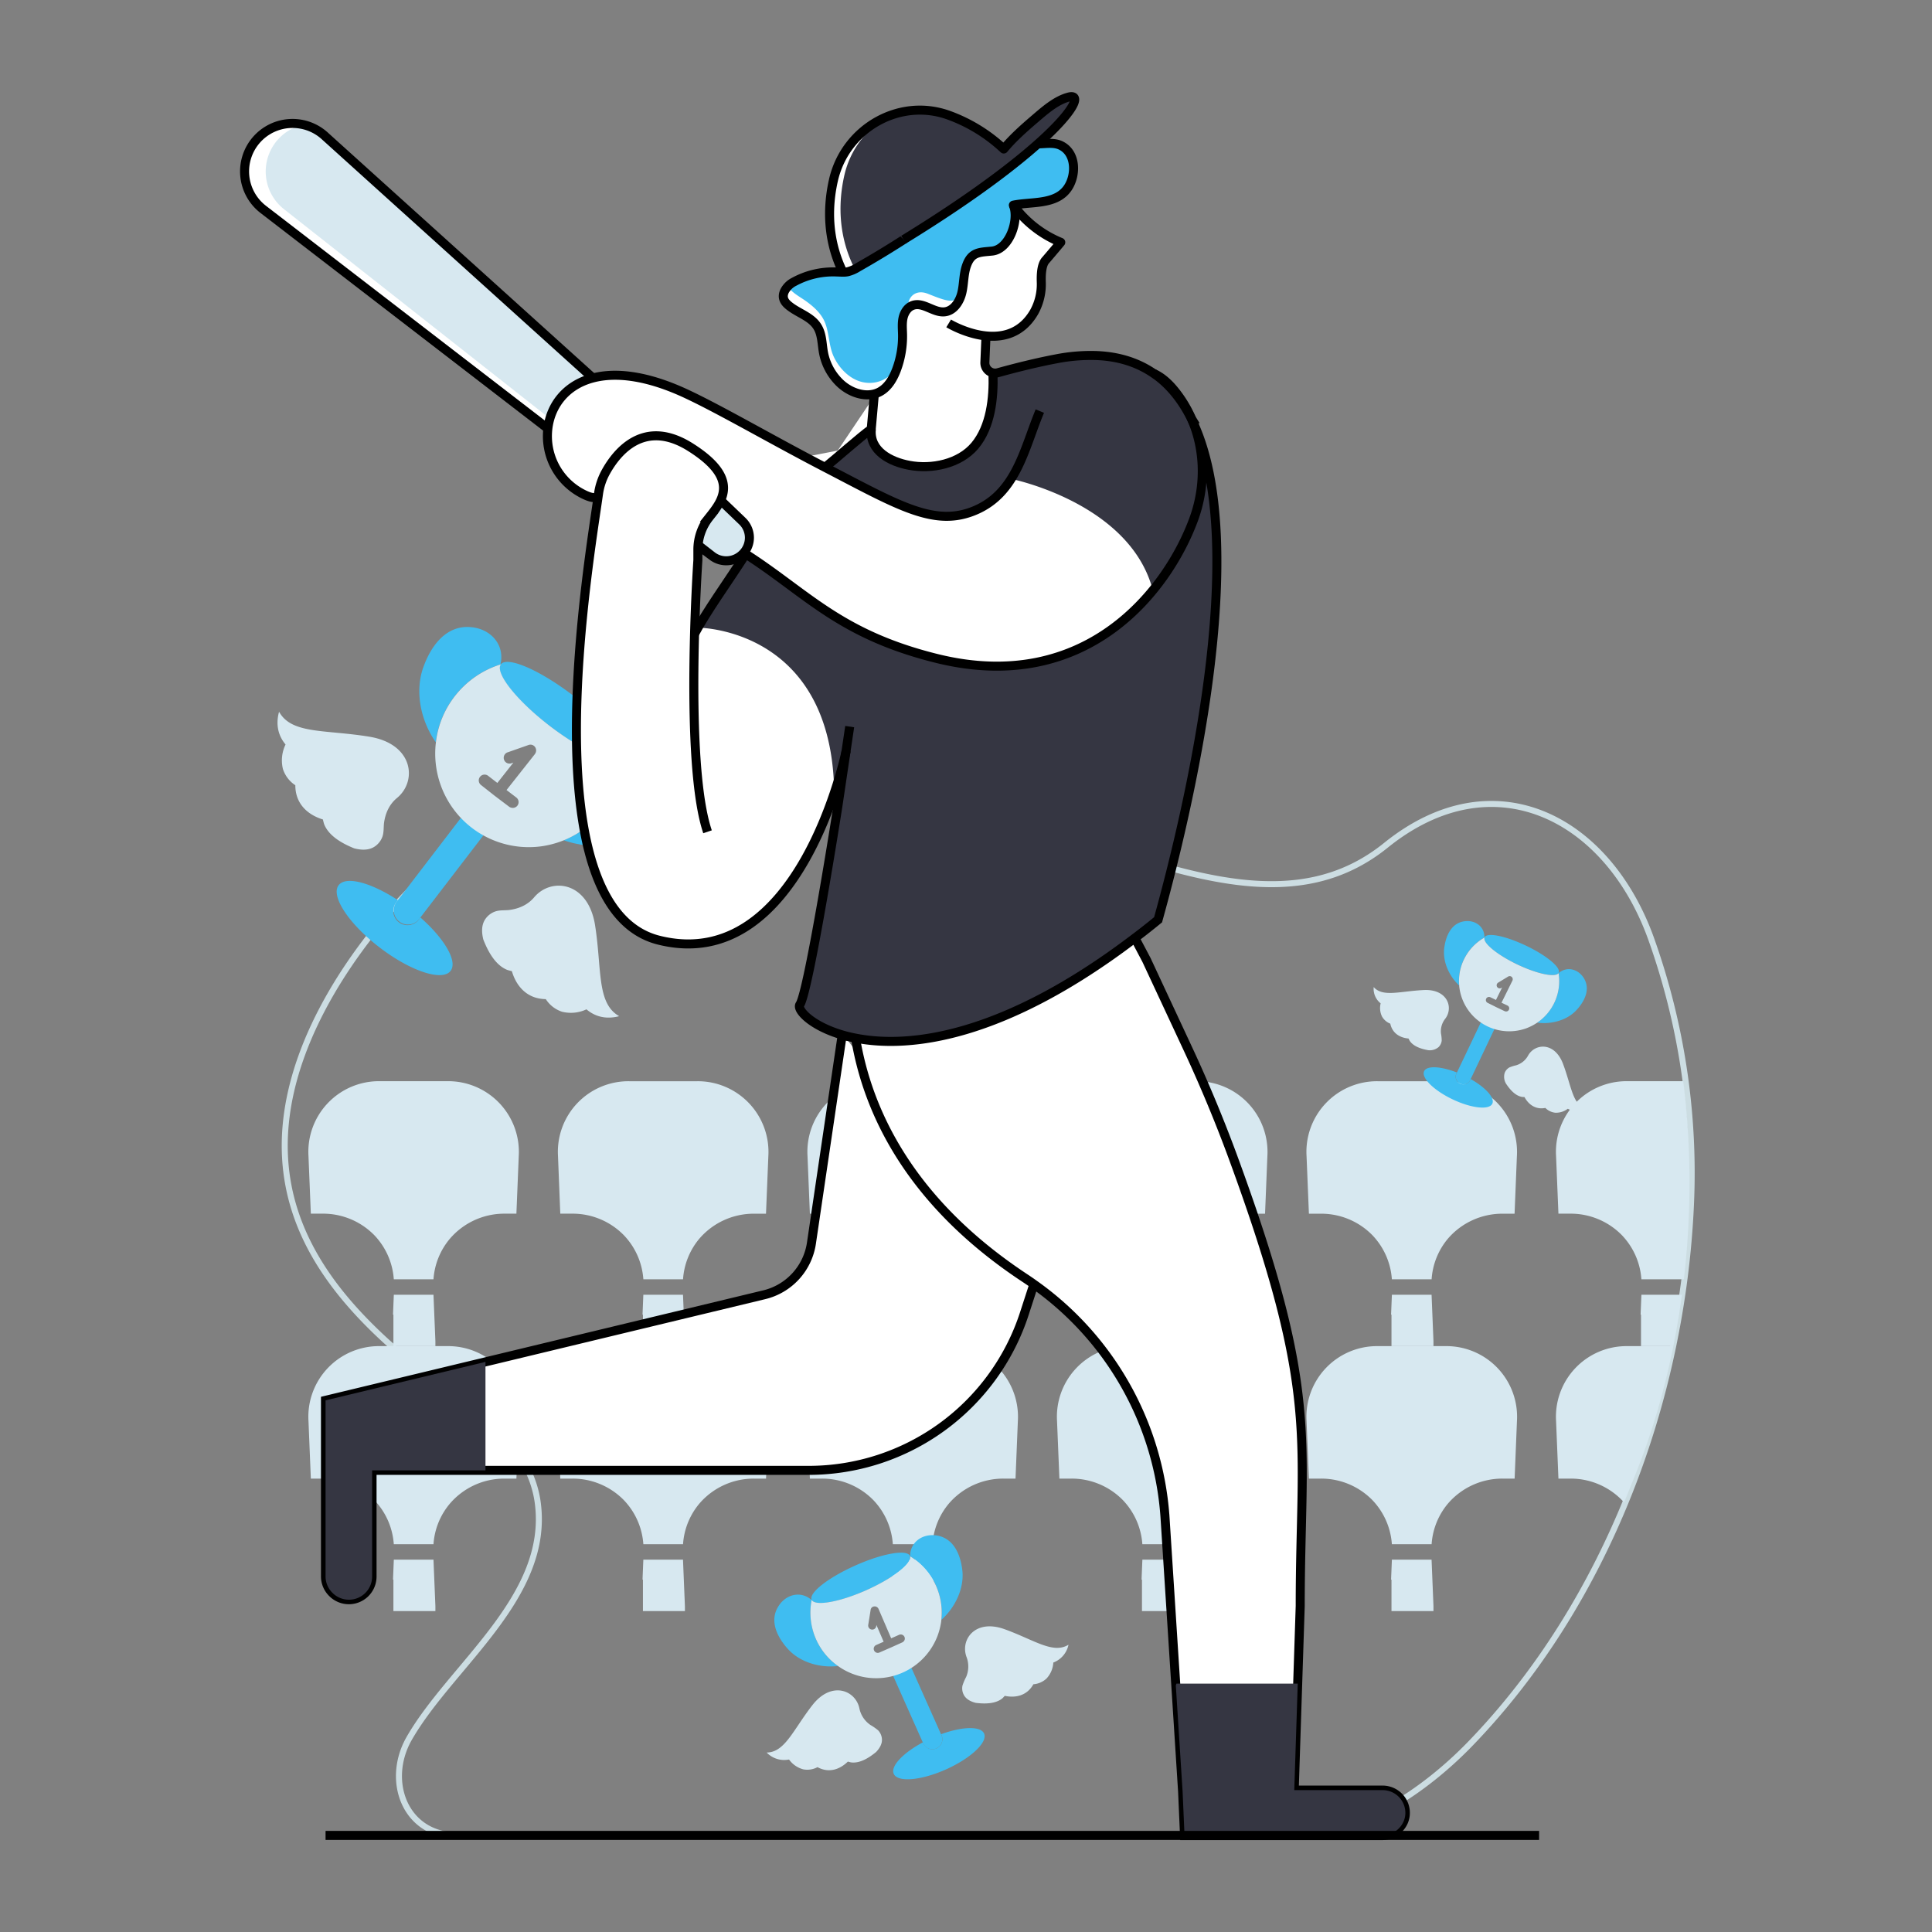 <svg viewBox="0 0 1000 1000" xmlns="http://www.w3.org/2000/svg" xmlns:xlink="http://www.w3.org/1999/xlink"><rect x="0" y="0" width="1000" height="1000" fill="#808080" stroke="none"/><clipPath id="a"><path d="m343.25 948.54c2.78-70.76-131.13-39.17-179.1-73.61-70.86-50.87-28-204.73-15.06-286.66 11-69.88 49.88-133.94 115.4-164.54 204-95.27 353.51 93.34 452.15 13.81 56-45.17 114.9-14.06 137.29 48.26 30.84 85.86 25.9 195.13-7.52 277.57-28.94 71.4-71.14 185.12-159.68 186.63z"/></clipPath><path d="m668 949.92c34.73 1 69.78-23.38 92.84-47.17 71-73.28 109.88-178.09 114.39-279.15a360.46 360.46 0 0 0 -20.65-137.81c-22.37-62.3-81.25-93.44-137.27-48.24-89.93 72.51-222.23-77.92-399.47-32.76a297.55 297.55 0 0 0 -52.69 18.95q-7.51 3.5-14.56 7.62" fill="none" stroke="#ccdde2" stroke-miterlimit="10" stroke-width="3.11"/><path d="m246.33 433.88a190.54 190.54 0 0 0 -43.55 36.89c-30.18 34.38-58 81.68-55.21 128.85 2.29 38.54 24.19 68.69 51.69 94 26.43 24.36 73.75 44.4 79.08 84.18 6.56 48.91-44.83 84.13-66.54 122-12.8 22.37-1.8 51.2 26.46 50.2" fill="none" stroke="#ccdde2" stroke-miterlimit="10" stroke-width="3.11"/><g clip-path="url(#a)"><g fill="none"><path d="m591.41 667.06-.12 3.1h20.54l-.13-3.16a38.86 38.86 0 0 1 .12-4.83h-20.54a40 40 0 0 1 .13 4.89z"/><path d="m462.26 667.06-.12 3.1h20.53l-.12-3.17a38.86 38.86 0 0 1 .12-4.83h-20.54a40 40 0 0 1 .13 4.9z"/><path d="m333.11 667.06-.12 3.1h20.53l-.13-3.17a40.89 40.89 0 0 1 .13-4.83h-20.52a40 40 0 0 1 .11 4.9z"/><path d="m204 667.06-.12 3.1h20.53l-.13-3.17a40.89 40.89 0 0 1 .13-4.83h-20.58a40 40 0 0 1 .17 4.9z"/><path d="m720.56 667.06-.12 3.1h20.56l-.13-3.17a40.89 40.89 0 0 1 .12-4.83h-20.56a40 40 0 0 1 .13 4.9z"/></g><g fill="#d7e8f0"><path d="m203.84 670.16-.42 10.3h.21v16.29h21.73v-2.57l-.99-24.02z"/><path d="m193.76 639.35a36.65 36.65 0 0 1 10.07 22.81h20.54a36.4 36.4 0 0 1 8.63-21.16 37.12 37.12 0 0 1 28-12.81h6.29l1.21-29.7a36.59 36.59 0 0 0 -36.78-38.87h-35.25a36.55 36.55 0 0 0 -36.8 38.8l1.22 29.77h6.29a37.09 37.09 0 0 1 26.58 11.16z"/><path d="m332.99 670.16-.42 10.3h.21v16.29h21.73v-2.57l-.99-24.02z"/><path d="m322.91 639.35a36.6 36.6 0 0 1 10.09 22.81h20.54a36.4 36.4 0 0 1 8.56-21.16 37.12 37.12 0 0 1 28.09-12.79h6.29l1.21-29.7a36.59 36.59 0 0 0 -36.78-38.87h-35.29a36.55 36.55 0 0 0 -36.8 38.8l1.18 29.75h6.3a37.06 37.06 0 0 1 26.61 11.16z"/><path d="m462.14 670.16-.42 10.3h.21v16.29h21.73v-2.57l-.98-24.02z"/><path d="m452.06 639.35a36.6 36.6 0 0 1 10.07 22.81h20.54a36.4 36.4 0 0 1 8.58-21.16 37.12 37.12 0 0 1 28.09-12.79h6.29l1.21-29.7a36.59 36.59 0 0 0 -36.78-38.87h-35.29a36.55 36.55 0 0 0 -36.8 38.8l1.22 29.77h6.3a37.06 37.06 0 0 1 26.57 11.14z"/><path d="m591.29 670.16-.42 10.3h.21v16.29h21.73v-2.57l-.98-24.02z"/><path d="m581.21 639.35a36.6 36.6 0 0 1 10.07 22.81h20.54a36.4 36.4 0 0 1 8.58-21.16 37.14 37.14 0 0 1 28.09-12.79h6.3l1.2-29.7a36.59 36.59 0 0 0 -36.78-38.87h-35.29a36.55 36.55 0 0 0 -36.8 38.8l1.22 29.77h6.3a37.06 37.06 0 0 1 26.57 11.14z"/><path d="m720.44 670.16-.42 10.3h.21v16.29h21.73v-2.57l-.98-24.02z"/><path d="m710.36 639.35a36.6 36.6 0 0 1 10.07 22.81h20.57a36.4 36.4 0 0 1 8.55-21.16 37.14 37.14 0 0 1 28.1-12.79h6.29l1.2-29.7a36.59 36.59 0 0 0 -36.78-38.87h-35.29a36.55 36.55 0 0 0 -36.8 38.8l1.22 29.77h6.3a37.06 37.06 0 0 1 26.57 11.14z"/><path d="m849.59 670.16-.42 10.3h.21v16.29h21.73v-16.29h30.53a10.49 10.49 0 0 0 10.48-10.07l.2-5.3a14.63 14.63 0 0 1 -10.68 5.07z"/><path d="m839.51 639.35a36.6 36.6 0 0 1 10.07 22.81h52.06a10.49 10.49 0 0 0 10.48-10.06l2.17-53.61a36.58 36.58 0 0 0 -36.78-38.87h-35.29a36.55 36.55 0 0 0 -36.8 38.8l1.22 29.77h6.3a37.06 37.06 0 0 1 26.57 11.16z"/></g><g fill="none"><path d="m591.41 804.19-.12 3.1h20.54l-.13-3.17a38.86 38.86 0 0 1 .12-4.83h-20.54a40 40 0 0 1 .13 4.9z"/><path d="m462.26 804.19-.12 3.1h20.53l-.12-3.17a38.86 38.86 0 0 1 .12-4.83h-20.54a40 40 0 0 1 .13 4.9z"/><path d="m333.11 804.19-.12 3.1h20.53l-.13-3.17a40.89 40.89 0 0 1 .13-4.83h-20.52a40 40 0 0 1 .11 4.9z"/><path d="m204 804.19-.12 3.1h20.53l-.13-3.17a40.89 40.89 0 0 1 .13-4.83h-20.58a40 40 0 0 1 .17 4.9z"/><path d="m720.56 804.19-.12 3.1h20.56l-.13-3.17a40.89 40.89 0 0 1 .12-4.83h-20.56a40 40 0 0 1 .13 4.9z"/></g><g fill="#d7e8f0"><path d="m203.84 807.29-.42 10.3h.21v16.29h21.73v-2.57l-.99-24.02z"/><path d="m193.76 776.47a36.7 36.7 0 0 1 10.07 22.82h20.54a36.4 36.4 0 0 1 8.63-21.18 37.09 37.09 0 0 1 28-12.79h6.29l1.21-29.7a36.59 36.59 0 0 0 -36.78-38.87h-35.25a36.55 36.55 0 0 0 -36.8 38.8l1.22 29.77h6.29a37.12 37.12 0 0 1 26.58 11.15z"/><path d="m332.99 807.29-.42 10.3h.21v16.29h21.73v-2.57l-.99-24.02z"/><path d="m322.91 776.47a36.65 36.65 0 0 1 10.09 22.82h20.54a36.4 36.4 0 0 1 8.58-21.18 37.09 37.09 0 0 1 28.09-12.79h6.29l1.21-29.7a36.59 36.59 0 0 0 -36.78-38.87h-35.31a36.55 36.55 0 0 0 -36.8 38.8l1.18 29.77h6.3a37.1 37.1 0 0 1 26.61 11.15z"/><path d="m462.14 807.29-.42 10.3h.21v16.29h21.73v-2.57l-.98-24.02z"/><path d="m452.06 776.47a36.65 36.65 0 0 1 10.07 22.82h20.54a36.4 36.4 0 0 1 8.58-21.18 37.09 37.09 0 0 1 28.09-12.79h6.29l1.21-29.7a36.59 36.59 0 0 0 -36.78-38.87h-35.29a36.55 36.55 0 0 0 -36.8 38.8l1.22 29.77h6.3a37.1 37.1 0 0 1 26.57 11.15z"/><path d="m591.29 807.29-.42 10.3h.21v16.29h21.73v-2.57l-.98-24.02z"/><path d="m581.21 776.47a36.65 36.65 0 0 1 10.07 22.82h20.54a36.4 36.4 0 0 1 8.58-21.18 37.1 37.1 0 0 1 28.09-12.79h6.3l1.2-29.7a36.59 36.59 0 0 0 -36.78-38.87h-35.29a36.55 36.55 0 0 0 -36.8 38.8l1.22 29.77h6.3a37.1 37.1 0 0 1 26.57 11.15z"/><path d="m720.44 807.29-.42 10.3h.21v16.29h21.73v-2.57l-.98-24.02z"/><path d="m710.36 776.47a36.65 36.65 0 0 1 10.07 22.82h20.57a36.4 36.4 0 0 1 8.58-21.18 37.11 37.11 0 0 1 28.1-12.79h6.29l1.2-29.7a36.59 36.59 0 0 0 -36.78-38.87h-35.32a36.55 36.55 0 0 0 -36.8 38.8l1.22 29.77h6.3a37.1 37.1 0 0 1 26.57 11.15z"/><path d="m849.59 807.29-.42 10.3h.21v16.29h21.73v-16.29h30.53a10.49 10.49 0 0 0 10.48-10.07l.2-5.3a14.63 14.63 0 0 1 -10.68 5.07z"/><path d="m839.51 776.47a36.65 36.65 0 0 1 10.07 22.82h52.06a10.49 10.49 0 0 0 10.48-10.06l2.17-53.61a36.58 36.58 0 0 0 -36.78-38.87h-35.29a36.55 36.55 0 0 0 -36.8 38.8l1.22 29.77h6.3a37.1 37.1 0 0 1 26.57 11.15z"/></g></g><g fill="#3fbdf1"><path d="m284.63 375.85c-17.4-13.32-28.78-27.66-25.42-32s20.13 2.9 37.54 16.23 28.74 27.64 25.41 32a.63.63 0 0 1 -.25.22c-3.83 3.82-20.29-3.41-37.28-16.45z"/><path d="m331.5 430.91c-11.08 7.87-26.83 8.6-39.69 4a48.54 48.54 0 0 0 30.19-42.52v-.07c9.35-5.08 19.21.05 22.76 9.56 4.43 12.12-3.76 22.36-13.26 29.03z"/><path d="m259.05 343.9a48.28 48.28 0 0 0 -23.91 16.71 47.78 47.78 0 0 0 -9.58 23.56c-7.84-11.2-11.06-26.47-6.29-39.23 4-10.89 11.79-21.55 24.6-20.32 10.04.88 17.55 9.01 15.18 19.28z"/><path d="m250.22 432.36-33.22 43.3a7.35 7.35 0 1 1 -11.68-8.94l33.18-43.31z"/><path d="m233.22 502.53c-4.26 5.57-20.69.17-36.69-12.09s-25.53-26.71-21.23-32.28c3.75-4.88 16.76-1.36 30.66 7.77l-.6.79a7.35 7.35 0 1 0 11.64 8.94l.6-.78c12.54 11.06 19.4 22.77 15.62 27.65z"/></g><g fill="#d7e8f0"><path d="m303.55 522.43a18.93 18.93 0 0 1 -12.69 1.23 15.94 15.94 0 0 1 -8.37-6.52c-9.58-.09-15.22-6.53-17.56-14.48-.77-.17-1.76-.43-2.41-.65-6.24-2.52-10-9.71-12.34-15.67-.89-3.5-1.09-7.41.93-10.48a10.37 10.37 0 0 1 5.49-4.17c2.26-.68 4.65-.43 6.94-.68 5-.64 9.64-2.64 12.94-6.57 8.83-10.49 28-8.26 31.55 14.61s.78 40.2 12.36 46.86a1.79 1.79 0 0 1 -.32.17c-4.82 1.17-10.97 1.09-16.52-3.65z"/><path d="m147.8 385.35a18.9 18.9 0 0 0 -1.37 12.65 15.83 15.83 0 0 0 6.43 8.44c0 9.59 6.36 15.29 14.28 17.72.17.77.42 1.77.63 2.42 2.45 6.26 9.6 10.1 15.53 12.51 3.5.92 7.4 1.17 10.49-.82a10.32 10.32 0 0 0 4.23-5.45c.71-2.25.48-4.64.76-6.93.69-5 2.74-9.61 6.71-12.86 10.58-8.71 8.56-27.94-14.27-31.71s-40.22-1.2-46.72-12.85a1.79 1.79 0 0 0 -.17.32c-1.22 4.81-1.21 10.95 3.47 16.56z"/><path d="m322 392.39v-.07c-4 3.74-20.36-3.52-37.32-16.48-16.22-12.45-27.22-25.84-25.85-31.09a3.13 3.13 0 0 1 .44-.94c-.08 0-.13 0-.15.09a48.28 48.28 0 0 0 -23.91 16.71 47.78 47.78 0 0 0 -9.58 23.56c0 .12 0 .31-.05.42a48.43 48.43 0 0 0 54.4 53.49 49.64 49.64 0 0 0 11.35-2.95l.55-.22a48.54 48.54 0 0 0 30.12-42.52zm-45.12-2.09-14.7 18.62 5.08 3.88a3 3 0 0 1 .51 4.24 3 3 0 0 1 -3.2 1 3.43 3.43 0 0 1 -1-.45l-7.57-5.73c-.16-.1-.31-.27-.47-.37l-6.53-5.15a3 3 0 0 1 -.59-4.2 3 3 0 0 1 4.26-.57l4.76 3.68 8.29-10.53-.74.24a3 3 0 1 1 -2-5.63l10.56-3.71a2.9 2.9 0 0 1 3.44 1.09 3.06 3.06 0 0 1 -.13 3.59z"/></g><g fill="#3fbdf1"><path d="m448.4 823.09c-14.06 6.28-26.72 8.49-28.29 4.95s8.54-11.45 22.59-17.73 26.69-8.48 28.27-5a.4.4 0 0 1 0 .23c1.14 3.69-8.83 11.46-22.57 17.55z"/><path d="m498.08 812.61c1.15 9.47-3.68 19.44-10.83 25.83a34.08 34.08 0 0 0 -16.13-32.86h-.06c0-7.48 6.47-11.85 13.53-10.85 8.95 1.27 12.54 9.81 13.49 17.88z"/><path d="m420.1 828.17a34 34 0 0 0 2.3 20.35 33.51 33.51 0 0 0 11.34 13.81c-9.54 1.09-20.05-2-26.32-9.26-5.38-6.14-9.35-14.5-4.3-22 3.88-5.89 11.44-7.81 16.98-2.9z"/><path d="m471.74 863.26 15.61 35a5.17 5.17 0 0 1 -9.44 4.21l-15.6-35z"/><path d="m509.36 897.27c2 4.49-6.83 12.82-19.76 18.59s-25 6.78-27 2.28c-1.76-3.94 4.78-10.8 15.07-16.31l.28.63a5.17 5.17 0 0 0 9.44-4.21l-.28-.63c10.97-4.01 20.49-4.3 22.25-.35z"/></g><g fill="#d7e8f0"><path d="m545.2 860.53a13.27 13.27 0 0 1 -3.49 8.24 11.18 11.18 0 0 1 -6.83 3c-3.27 5.88-9.13 7.2-14.82 6-.36.41-.86.94-1.21 1.27-3.64 3-9.34 2.91-13.8 2.36-2.46-.62-4.94-1.81-6.16-4.08a7.25 7.25 0 0 1 -.73-4.79 26.26 26.26 0 0 1 1.9-4.51 13.76 13.76 0 0 0 .28-10.19c-3.51-9 4.3-20.07 19.59-14.57s25.07 13 33.07 8.07a1.19 1.19 0 0 1 0 .25 12.59 12.59 0 0 1 -7.8 8.95z"/><path d="m408.41 910.72a13.23 13.23 0 0 0 7.36 5.09 11.11 11.11 0 0 0 7.36-1.14c5.92 3.22 11.57 1.2 15.73-2.88.53.16 1.23.34 1.7.43 4.69.59 9.45-2.54 12.92-5.4 1.75-1.84 3.21-4.17 3-6.74a7.23 7.23 0 0 0 -1.94-4.44 27 27 0 0 0 -4-2.79 13.74 13.74 0 0 1 -5.69-8.45c-1.84-9.45-14.38-14.65-24.36-1.82s-14.22 24.42-23.61 24.52a2 2 0 0 0 .14.21 12.6 12.6 0 0 0 11.39 3.41z"/><path d="m471.12 805.58h-.06c1 3.73-9 11.38-22.68 17.51-13.12 5.83-25.07 8.13-27.84 5.53a2 2 0 0 1 -.44-.58v.12a34 34 0 0 0 2.3 20.35 33.51 33.51 0 0 0 11.34 13.81c.06.06.18.12.24.17a34 34 0 0 0 51.24-15.65 35.68 35.68 0 0 0 2-8c0-.15 0-.27 0-.42a34.08 34.08 0 0 0 -16.13-32.86zm-16.41 27.15 6.56 15.27 4.1-1.83a2.13 2.13 0 0 1 2.79 1.1 2.08 2.08 0 0 1 -.44 2.32 2.21 2.21 0 0 1 -.61.47l-6.11 2.75c-.12.06-.27.1-.39.16l-5.39 2.36a2.09 2.09 0 0 1 -2.79-1.05 2.12 2.12 0 0 1 1.08-2.82l3.86-1.71-3.72-8.64-.1.54a2.1 2.1 0 1 1 -4.15-.64l1.24-7.76a2 2 0 0 1 1.83-1.76 2.16 2.16 0 0 1 2.24 1.24z"/></g><g fill="#3fbdf1"><path d="m785.29 499.15c-10.6-5-18.16-11.3-16.88-14s10.88-.71 21.48 4.34 18.14 11.3 16.88 14a.37.37 0 0 1 -.11.15c-1.58 2.42-11.01.46-21.37-4.49z"/><path d="m816 522.81c-4.93 5.35-13.11 7.49-20.36 6.5a26 26 0 0 0 11.09-25.63c4.34-3.7 10.07-2.11 13 2.48 3.64 5.84.47 12.1-3.73 16.65z"/><path d="m768.33 485.24a25.87 25.87 0 0 0 -10.67 11.42 25.59 25.59 0 0 0 -2.41 13.41c-5.35-5-8.74-12.65-7.65-19.86.9-6.16 3.78-12.61 10.63-13.39 5.36-.65 10.21 2.77 10.1 8.42z"/><path d="m773.53 532.6-12.53 26.4a3.94 3.94 0 1 1 -7.12-3.39l12.58-26.38z"/><path d="m772.42 571.27c-1.62 3.4-10.83 2.39-20.58-2.26s-16.33-11.17-14.71-14.57c1.41-3 8.63-2.57 16.93.67l-.23.48a3.94 3.94 0 1 0 7.17 3.41l.23-.47c7.77 4.39 12.61 9.77 11.19 12.74z"/></g><g fill="#d7e8f0"><path d="m811.49 573.89a10.09 10.09 0 0 1 -6.51 2.05 8.5 8.5 0 0 1 -5.11-2.48c-5 1-8.71-1.74-10.82-5.64-.42 0-1 0-1.34-.08-3.54-.62-6.31-4-8.2-6.84a7 7 0 0 1 -.68-5.6 5.55 5.55 0 0 1 2.42-2.79 20.45 20.45 0 0 1 3.56-1.13 10.5 10.5 0 0 0 6.05-4.88c3.46-6.48 13.78-7.45 18.16 4.15s4.88 21 11.69 23.2l-.15.12a9.61 9.61 0 0 1 -9.07-.08z"/><path d="m714.62 519.33a10.12 10.12 0 0 0 .69 6.79 8.5 8.5 0 0 0 4.3 3.72c1.06 5 5 7.3 9.46 7.7.17.38.42.88.6 1.2 2 3 6.15 4.22 9.53 4.83a7 7 0 0 0 5.41-1.6 5.53 5.53 0 0 0 1.61-3.32 20.14 20.14 0 0 0 -.37-3.72 10.47 10.47 0 0 1 2.09-7.49c4.58-5.74 1.38-15.6-11-15s-21.21 3.83-25.93-1.55a.92.92 0 0 0 0 .18 9.6 9.6 0 0 0 3.61 8.26z"/><path d="m806.71 503.68c-1.7 2.41-11.07.42-21.4-4.49-9.88-4.73-17.14-10.53-17-13.43a1.58 1.58 0 0 1 .12-.54s-.06 0-.07.06a25.87 25.87 0 0 0 -10.67 11.42 25.59 25.59 0 0 0 -2.41 13.41 2 2 0 0 1 0 .23 26 26 0 0 0 34.46 22 26.84 26.84 0 0 0 5.62-2.81l.27-.18a26 26 0 0 0 11.09-25.63zm-23.89 3.91-5.64 11.41 3.1 1.47a1.62 1.62 0 0 1 .73 2.17 1.55 1.55 0 0 1 -1.56.89 1.66 1.66 0 0 1 -.57-.12l-4.58-2.18c-.1 0-.19-.11-.29-.15l-4-2a1.6 1.6 0 0 1 -.77-2.14 1.62 1.62 0 0 1 2.17-.77l2.9 1.4 3.18-6.44-.36.21a1.62 1.62 0 0 1 -2.24-.53 1.6 1.6 0 0 1 .56-2.2l5.12-3.12a1.56 1.56 0 0 1 1.93.19 1.65 1.65 0 0 1 .32 1.91z"/></g><path d="m728 936.47a11.41 11.41 0 0 0 -2.4-5.39c-.31-.37-.59-.77-.9-1.12a11.57 11.57 0 0 0 -8.27-3.45h-45.8v-1.74l1.77-53.38 1.31-40.19c0-87.56 10.51-109-34.9-232.58q-10.46-28.46-23.33-56l-21.34-45.79-6-11.35c4-3 8-6.16 12.06-9.49 1.83-6.66 4-14.68 6.28-23.8.59-2.27 1.15-4.6 1.74-7 1.18-4.82 2.4-9.86 3.61-15.11 3.61-15.74 7.25-33.32 10.36-51.64 1.55-9.14 3-18.48 4.17-27.87.4-3.14.77-6.28 1.15-9.43 5.32-47 4.91-94.18-10.05-124.42a.42.42 0 0 1 -.06-.19 62.1 62.1 0 0 0 -7.31-12.53c-3.39-4.55-7.24-8.31-11.38-10.27 0 0 0 0-.06 0-8.25-5.85-18.32-9.3-30.58-9.74-1.59-.06-3.2-.06-4.82 0a101.46 101.46 0 0 0 -15.93 1.74c-9.58 1.81-20.75 4.55-30.2 7.19a3.66 3.66 0 0 1 -1.12.08h-.13a5.28 5.28 0 0 1 -5.25-5.57l.56-13.6c8.74.88 18.54-1.33 24.91-12.47a29.74 29.74 0 0 0 3.61-15.58c-.12-3.86.16-8.71 2.15-11 3.61-4.16 7.93-9.36 7.93-9.36a56.69 56.69 0 0 1 -23-17.29 3.66 3.66 0 0 1 1.71-2.46c4.33-.56 9.12-.68 13.5-1.62h.07s.06 0 .12 0c4.57-1 8.71-2.86 11.39-7.06a18.15 18.15 0 0 0 2.45-6.35s0-.06.07-.09 0-.34.06-.5c.09-.62.15-1.21.18-1.83 0-.34 0-.69 0-1.06a17.4 17.4 0 0 0 -.19-2.49.45.45 0 0 0 0-.18c0-.07 0-.1 0-.16a13.72 13.72 0 0 0 -1.14-3.78 1.17 1.17 0 0 1 -.16-.28 10.6 10.6 0 0 0 -.74-1.27 1.88 1.88 0 0 0 -.21-.31 14.26 14.26 0 0 0 -1-1.21 0 0 0 0 1 0 0 10.55 10.55 0 0 0 -5.72-3 15.66 15.66 0 0 0 -4.48-.22c-1.62.1-3.21.22-4.73.22 12-10.7 17.89-18.2 18.91-21.87.62-2.21-.5-3-3.08-2.33a2.72 2.72 0 0 0 -.59.19c-.25.09-.47.18-.68.24l-1.43.53c-.41.16-.78.38-1.16.53s-.74.34-1.08.53l-1.47.84c-.25.16-.49.28-.71.44a14.86 14.86 0 0 0 -1.67 1.09 3.17 3.17 0 0 0 -.47.31c-.56.4-1.12.81-1.68 1.24-.15.09-.31.22-.43.31-.41.31-.81.66-1.19 1-1.64 1.3-3.2 2.64-4.69 4s-3.27 2.8-4.89 4.26c-.84.71-1.64 1.46-2.45 2.21-1.43 1.34-2.8 2.67-4.17 4a12.32 12.32 0 0 1 -.9.87c-1.31 1.4-2.59 2.83-3.8 4.26a83.26 83.26 0 0 0 -27.87-17.23c-1.46-.56-3-1-4.42-1.4l-1.55-.34c-1-.22-2-.44-3-.59-.56-.06-1.15-.16-1.71-.22-1-.09-2-.19-2.92-.22-.53 0-1.06-.06-1.62-.06-1.12 0-2.21.06-3.33.12-.37 0-.75 0-1.12.07a40.12 40.12 0 0 0 -4.32.62c-.44.09-.88.22-1.31.31-.93.22-1.9.47-2.86.75-.66.18-1.31.43-2 .65l-1.18.37a.64.64 0 0 1 -.19.13 46.73 46.73 0 0 0 -28.83 33.3c-4.82 21.5.13 37.77 4.92 47.47-1.09 0-2.18-.06-3.3-.12a41.8 41.8 0 0 0 -8.86.59c-4.54.34-9.18 1.37-13.1 4.51a11.11 11.11 0 0 0 -4.91 4.82c-1.71 3.58.18 5.91 2.33 7.62 4.76 3.83 11.42 5.6 14.65 10.79 2.49 4 2.3 9 3.2 13.6a29.7 29.7 0 0 0 8.43 15.55c4.7 4.48 11.76 7.28 17.86 5.66l-19.72 29.34-16.33 3.17c-23.27-12.39-45.27-25.01-60.97-32.39-20.81-9.77-37-11.42-48.68-8.34l-138.36-124.94a24.4 24.4 0 0 0 -2.46-2c-.22-.13-.4-.28-.62-.41a21.45 21.45 0 0 0 -2.06-1.31 5.84 5.84 0 0 0 -.65-.35 24.81 24.81 0 0 0 -26.47 41.74l147.32 113.44a33.58 33.58 0 0 0 17.45 33.47c4.51 2.43 7 2.68 8.46 1.84-2.64 18.63-11.23 70.7-11.23 120.72 0 51.29 9 100.38 42.68 108.78 52.6 13.13 79.66-43.15 90.77-76 0 5-.1 10.23-.53 15.83 1.31-4.35 2.05-7.43 2.39-8.59-.74 4.83-6.75 42.59-12.1 70.93-1.12 5.79-2.21 11.19-3.21 15.78-.75 3.45-1.46 6.5-2.08 9a30.44 30.44 0 0 1 -2.18 6.4 1.1 1.1 0 0 0 -.22.56c-.53 3 6.94 10.67 22.12 15.12 2.11.62 4.41 1.18 6.84 1.65.53 3.2 1.19 6.5 1.93 9.83l-8.8-11.48-15.86 107.77a32.34 32.34 0 0 1 -24.42 26.73l-144.33 34.74-82.77 19.91v91.08a12.05 12.05 0 0 0 12 12 12 12 0 0 0 8.52-3.52 11.89 11.89 0 0 0 3.54-8.52v-54.8h226a117.41 117.41 0 0 0 111.71-81.16l4.95-15.24a161.11 161.11 0 0 1 67.78 120l5.63 87.65 1.8 28.34 1.71 26.54 1 22.8h102.13a11.94 11.94 0 0 0 2.3-.22 12.23 12.23 0 0 0 8.65-6.38 11.52 11.52 0 0 0 1.21-4.35 11.67 11.67 0 0 0 -.16-2.57zm-190.1-861.99-.66 1.28a13.87 13.87 0 0 0 -2.89 1.83l-.4.31c1.4-1.15 2.7-2.3 3.95-3.42zm-165.15 186.23-1 1.93c-.19.16-.37.31-.53.47.57-.78 1.07-1.56 1.53-2.4zm-5.07 7.16c-.15.71-1.68 6.34-3.88 6.75a26.59 26.59 0 0 1 3.88-6.75zm-5.78 22.05v-5.35a22.69 22.69 0 0 1 .12-2.49 28.48 28.48 0 0 1 .87-4.76 13.71 13.71 0 0 0 .16 2.71l-1 2.05 2 1.53c1.84 4.94 6.41 9.45 15.59 6.31h.09c.25-.06.5-.18.78-.25l.25-.09a0 0 0 0 0 0 0 12.65 12.65 0 0 0 1.43-.59c.25-.13.43-.25.65-.34.06 0 .09-.07.16-.1a14.44 14.44 0 0 0 3.14-2.14 7.6 7.6 0 0 0 .65.4c-1.18 1.84-2.39 3.67-3.57 5.51a4.62 4.62 0 0 0 -.29.4c-4 6.13-8.14 12.13-11.94 17.89-.28.4-.53.81-.81 1.21l-2.21 3.42c-.31.5-.65 1-1 1.5-.66 1.05-1.34 2.11-2 3.14-.34.56-.65 1.09-1 1.61-.59 1-1.18 2-1.74 2.93-.09.18-.22.34-.28.5-.62 1.12-1.27 2.2-1.83 3.29.66-21.99 1.78-38.29 1.78-38.29zm90.3-60.31a26.35 26.35 0 0 1 -2.43-6.07c.69-.53 1.34-1.06 1.93-1.46a13.72 13.72 0 0 0 1.18 7.4z" fill="#fff"/><path d="m617.59 268.84a129.25 129.25 0 0 1 -20.94 36.48c-11.91-45.16-73.31-57.45-73.31-57.45-24.05 35.87-63.34 10.76-63.34 10.76l-32.19-17.57c5.57-4.54 15.21-13.1 21.21-17.7 1.4 5.5 4.82 12.35 13 14.84 14.5 4.38 41 7.74 48.78-19.07a105.16 105.16 0 0 0 4.45-26.13 3.38 3.38 0 0 0 1.12-.19c9.45-2.64 20.62-5.38 30.2-7.18a92.75 92.75 0 0 1 20.43-1.71c12.26.43 22.34 3.88 30.58 9.73h.06c7.87 5.6 14 13.41 18.76 22.87a.43.43 0 0 0 .06.18c7.13 16.3 7.38 35.09 1.13 52.14z" fill="#353642"/><path d="m367 267.81s5.18-9.65 9.56-5.46 21.63 20 3.42 27.23-19.27-14.57-16.9-15 3.92-6.77 3.92-6.77z" fill="#d7e8f0"/><path d="m599.52 476c-4.07 3.33-8.12 6.51-12.06 9.49-67.7 51.51-116.38 57.39-144.66 51.79a68.66 68.66 0 0 1 -6.84-1.65c-16.18-4.76-23.58-13.12-21.9-15.67 4.67-7 19.63-102.53 19.63-102.53s-.78 3.48-2.49 9.08c8.09-101.75-69.9-101.62-69.9-101.62 6.57-11.48 16.05-24.57 24.73-38.11 31.79 20.38 48.5 41.59 99 54.07 77.49 19.1 119.36-35.37 132.83-72 6.25-17 6-35.84-1.09-52.11 31.99 64.48-2.45 205.98-17.25 259.26z" fill="#353642"/><path d="m306.87 195.64-15.3 7.48-6.69 13.74-137.74-108.47a24.83 24.83 0 0 1 9.73-43.83 24.41 24.41 0 0 1 11.64 6.16z" fill="#d7e8f0"/><path d="m555.46 84.45a17 17 0 0 1 -.07 6c-3.54 4.83-8.11 12.92-14 13.53-8.81.91-8.81.91-13.18 1.42-2 .72-2.51 2.82-3 9.33a22.66 22.66 0 0 1 -.5 3.38c-3.26 4.18-6.44 11-11.18 11.76-5.91 1-10.88-1.43-11.65 3.78-2.13 2.24-3 5.49-2.87 9.82a21.67 21.67 0 0 1 -1 7 25.88 25.88 0 0 1 -2.92 4c-2.5 2.75-8.45.07-14.93-2.45s-10.39 2.11-10.07 6.55c-4.31 3.14-2.88 12.31-3 17s-.64 9.71-2.76 14a16 16 0 0 1 -16 8.52c-7.55-.78-13.68-6.87-16.79-13.48-3-6.45-2.12-14.26-5.84-20.26-2.28-3.68-5.72-6.54-9.26-9-2.47-1.69-5-3.1-7.15-5.23a2.89 2.89 0 0 1 -.84-1.22c-.32-1.25 1.84-2.53 2.63-3.17 9.13-7.34 22-3.21 28.84-5.5s52-31.71 52-31.71 35.08-25.44 41.68-30.92 19.83-5.32 21.86 6.85z" fill="#3fbdf1"/><path d="m467.68 124.06-25.89 13.84c-4.75-9.73-9.54-25.84-4.77-47.1a46.7 46.7 0 0 1 23.35-30.86 43.78 43.78 0 0 1 31.32-.07 83.16 83.16 0 0 1 27.87 17.23c1.19-1.43 2.48-2.87 3.8-4.26a156.59 156.59 0 0 1 12.4-11.4c4.84-4.16 10.39-9.09 16.67-11a3.72 3.72 0 0 1 .59-.2c11.76-3.24-6.54 25.46-85.34 73.82z" fill="#353642"/><g fill="none" stroke="#000" stroke-width="4.67"><g stroke-linejoin="round"><path d="m537.16 74.46c4 0 8.54-1 12.23 1 7.66 4 7.67 15 3.49 21.5-6 9.3-19 7.28-28.37 9.23a57.24 57.24 0 0 0 24.54 19.24s-4.33 5.19-7.93 9.36c-2 2.31-2.27 7.16-2.16 11a29.66 29.66 0 0 1 -3.62 15.6c-14 24.43-44.32 6-44.32 6"/><path d="m467.78 124s-.07.07-.1.08q-11.62 7.47-23.61 14.27a18.16 18.16 0 0 1 -5.43 2.34 11.58 11.58 0 0 1 -2.35.18c-1.08 0-2.18-.07-3.29-.1a42.19 42.19 0 0 0 -22 5.1 11.16 11.16 0 0 0 -4.92 4.81c-1.68 3.57.21 5.92 2.35 7.61 4.76 3.85 11.41 5.6 14.63 10.8 2.51 4 2.33 9 3.21 13.61a29.46 29.46 0 0 0 8.45 15.53c5.47 5.24 14.12 8.16 20.76 4.51 4.23-2.34 6.83-6.84 8.55-11.39a49.59 49.59 0 0 0 3.13-18c-.05-2.88-.36-5.82.23-8.65s2.29-5.62 5-6.61c5.42-2 10.86 3.93 16.56 3.31 4.76-.5 7.87-5.37 8.94-10.06s.81-9.64 2.48-14.13c2.55-7 6.91-6.6 13.14-7.26 9.06-.95 14.16-16.24 11-23.76"/><path d="m436.29 140.85c-4.8-9.71-9.75-25.95-4.93-47.46 6.05-27 34.49-43.3 60.32-33.53a83.08 83.08 0 0 1 27.87 17.26c4.72-5.71 10.59-10.88 16.2-15.68 5-4.28 10.77-9.39 17.26-11.17 11.77-3.24-6.52 25.43-85.32 73.79"/></g><g stroke-miterlimit="10"><path d="m535.16 664.66-4.95 15.24a117.41 117.41 0 0 1 -111.64 81.16h-226v54.84a12 12 0 0 1 -20.56 8.52 11.92 11.92 0 0 1 -3.54-8.52v-91.08l82.77-19.91 144.3-34.74a32.34 32.34 0 0 0 24.46-26.72l15.93-107.82"/><path d="m438 388.51s-23.74 116.44-97 98.12c-67.31-16.83-36-196.52-31.23-230.95a32.72 32.72 0 0 1 3.86-11.51c5.81-10.42 19.84-27.75 43.7-12.72 25.91 16.33 16.64 27.62 9.71 36.36a27 27 0 0 0 -5.82 16.77v5.35s-7.16 104.82 5 140.6"/><path d="m385 286.13c32.44 20.59 49 42.12 100 54.72 77.49 19.1 119.36-35.37 132.83-72 6.25-17 6-35.84-1.09-52.11a.43.43 0 0 1 -.06-.18 62.32 62.32 0 0 0 -7.37-12.6c-3.4-4.54-7.25-8.31-11.39-10.27 0 0 0 0-.06 0"/><path d="m538.22 212.78c-8 19.18-12 42-33.05 51.2s-39.5-2-78.14-22.08c-27.12-14.06-53.41-29.43-71.48-37.92-20.81-9.77-37-11.42-48.68-8.34-14.28 3.74-21.93 14.53-23.3 26.19a33.56 33.56 0 0 0 17.43 33.47c4.51 2.43 7 2.68 8.46 1.84"/><path d="m386 286.78c-9.52 14.84-20 29.18-26.56 41.41"/><path d="m587.42 485.52 6 11.36 21.34 45.78q12.82 27.5 23.33 56c45.41 123.62 34.9 145 34.9 232.59l-1.31 40.18-1.8 55.12h45.82a11.79 11.79 0 0 1 11.69 12.54c-.4 6.25-5.91 11-12.16 11h-102.12l-1-22.8-3.51-54.87-5.63-87.66a161.13 161.13 0 0 0 -67.78-120c-1.5-1.09-3-2.11-4.51-3.11-60.57-39.91-81.72-87.34-87.85-124.27"/><path d="m439.8 376.09-6.14 41.34s-14.96 95.57-19.66 102.57c-1.68 2.55 5.72 10.91 21.9 15.67a68.66 68.66 0 0 0 6.84 1.65c28.28 5.6 77-.31 144.62-51.76 4-3 8-6.16 12.06-9.49 14.8-53.28 49.24-194.78 17.26-259.27a.43.43 0 0 1 -.06-.18c-4.73-9.46-10.89-17.27-18.76-22.87 0 0 0 0-.06 0-8.25-5.85-18.32-9.3-30.58-9.73a92.75 92.75 0 0 0 -20.47 1.71c-9.58 1.8-20.75 4.54-30.2 7.18a5.33 5.33 0 0 1 -6.78-5.38l.59-14"/><path d="m361.27 282.09 7.44 5.78a12 12 0 0 0 19.19-9.52 11.94 11.94 0 0 0 -3.7-8.64l-11.26-10.8"/><path d="m283.57 221.83-147.32-113.45a24.83 24.83 0 1 1 32.26-37.67l138.36 124.93"/><path d="m452.57 203.88-.78 8.82-.84 9.38c-6.06 4.39-18.1 15.15-23.92 19.82"/><path d="m451 222.08c-1.14 11.39 10 17 19.57 18.76 11.63 2.2 26-.65 34-10.13 8.27-9.87 9.8-24.73 9.41-37.06"/></g></g><path d="m251.28 704.91v56.15h-58.67v54.84a12 12 0 0 1 -20.56 8.52 11.92 11.92 0 0 1 -3.54-8.52v-91.08z" fill="#353642"/><path d="m727.39 939.05c-.4 6.25-5.91 11-12.16 11h-102.12l-1-22.8-3.51-54.87c.21-.62.31-.94.31-.94h62.8l-1.8 55.12h45.79a11.79 11.79 0 0 1 11.69 12.54z" fill="#353642"/><path d="m796.64 950h-628.13" fill="none" stroke="#000" stroke-miterlimit="10" stroke-width="4.67"/></svg>